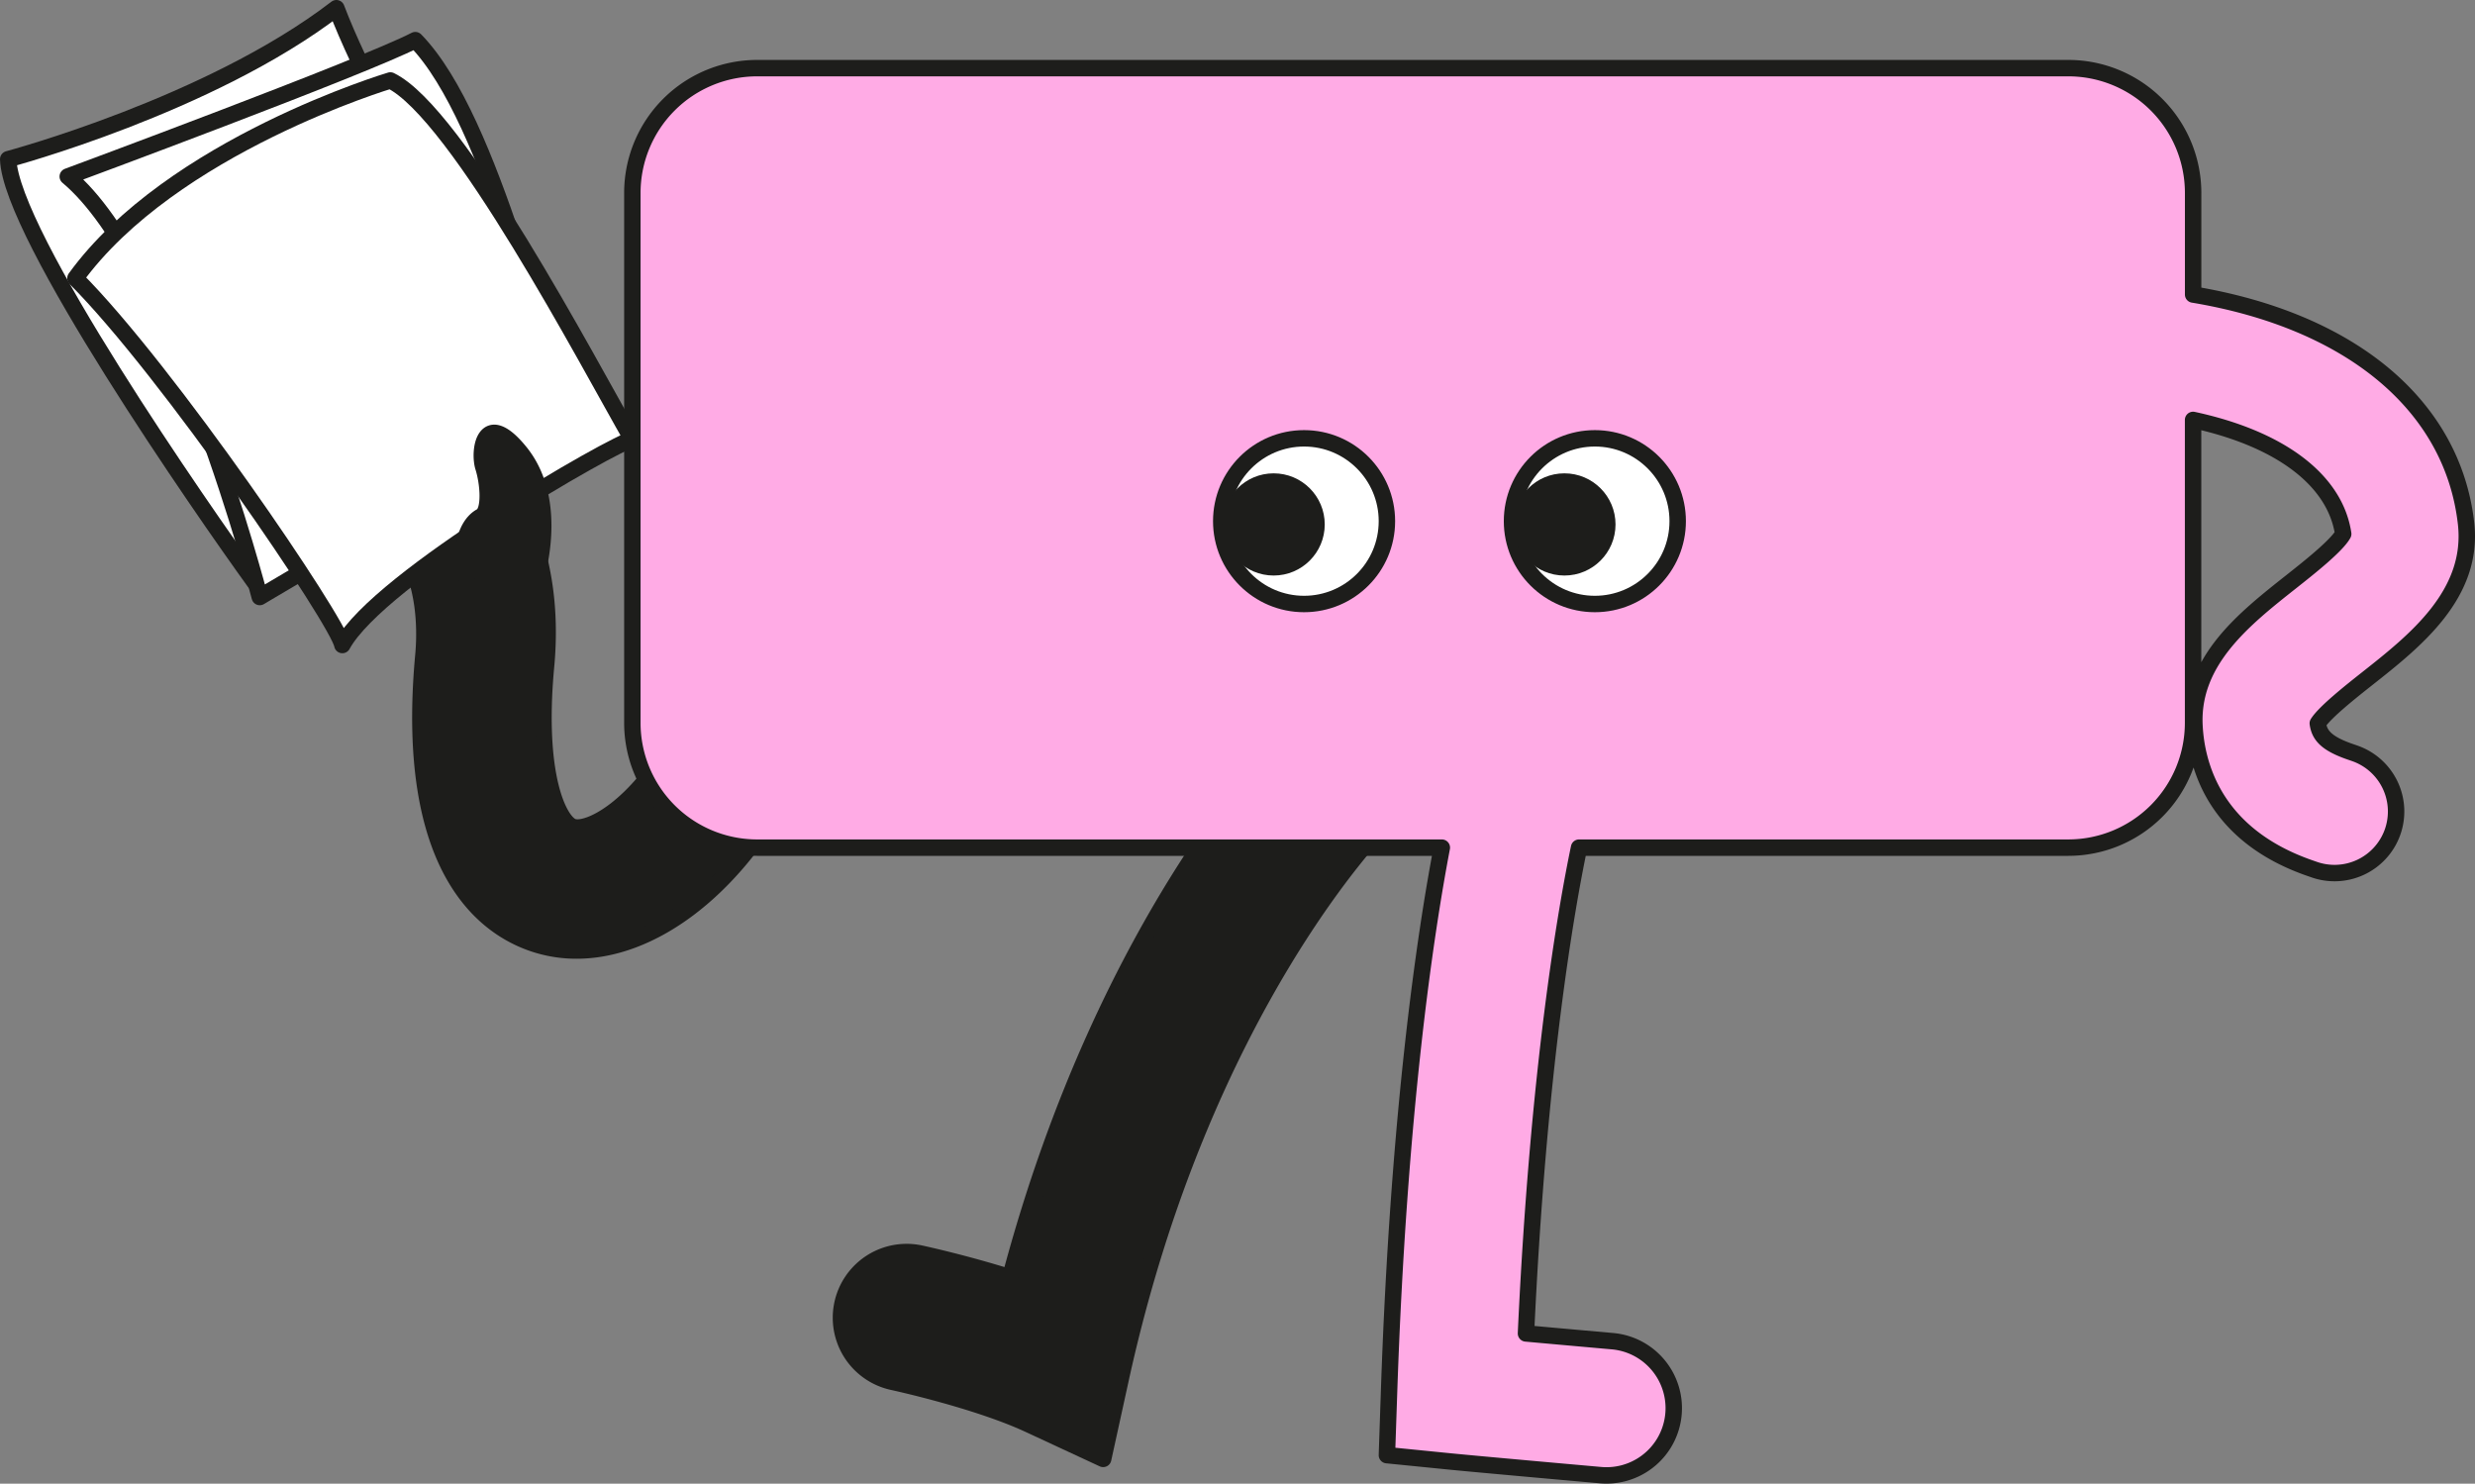 <svg xmlns="http://www.w3.org/2000/svg" width="106.352mm" height="63.754mm" viewBox="0 0 301.472 180.721">
  <rect x="0" y="0" width="301.472" height="180.721" fill="#808080" stroke="none"/>
  <g>
    <path d="M70.231,115.782a16.4,16.4,0,0,1-4.815-.713c-6.195-1.9-16.233-8.982-13.856-35.128.5-5.167-.345-11.741-4.223-14.843a7.5,7.5,0,1,1,9.37-11.713c7.377,5.9,10.944,16.093,9.787,27.963-1.226,13.487,1.7,18.884,3.313,19.377,1.86.582,7.652-2.247,12.654-11.328A7.5,7.5,0,0,1,95.6,96.634C88.992,108.632,79.278,115.782,70.231,115.782Z" fill="#1d1d1b" stroke="#1d1d1b" stroke-linecap="round" stroke-linejoin="round" stroke-width="2"/>
    <path d="M134.375,177.705l-9.047-4.2c-6.383-2.964-16.47-5.152-16.571-5.173a8,8,0,0,1,3.356-15.645c.315.068,5.286,1.143,10.933,2.915,11.822-44.488,33.548-65.9,34.525-66.842a8,8,0,0,1,11.139,11.485c-.389.386-22.261,22.394-32.2,67.717Z" fill="#1d1d1b" stroke="#1d1d1b" stroke-linecap="round" stroke-linejoin="round" stroke-width="2"/>
    <path d="M288.368,82.645c5.789-4.573,12.994-10.265,12.013-18.9-1.629-14.343-14-24.661-33.243-27.869V23.5a15.206,15.206,0,0,0-15.2-15.2H92.225a15.2,15.2,0,0,0-15.2,15.2V88.049a15.2,15.2,0,0,0,15.2,15.2h83.4c-2,10.476-5.27,32.2-6.43,66.334l-.26,7.665,7.632.763c3.7.37,17.8,1.619,18.394,1.673q.369.032.732.032a8.191,8.191,0,0,0,.714-16.35c-.089-.008-5.5-.488-10.532-.943,1.5-32.515,4.958-51.966,6.465-59.174h59.592a15.206,15.206,0,0,0,15.2-15.2V51.15c10.588,2.28,17.3,7.311,18.286,13.885-.779,1.436-4.243,4.172-6.355,5.84-5.69,4.5-12.138,9.589-11.763,17.47.228,4.793,2.383,13.436,14.255,17.465l.205.07a7.5,7.5,0,1,0,5.153-14.087c-.143-.052-.323-.115-.537-.187-3.018-1.024-3.859-2.054-4.052-3.5C283.173,86.75,286.394,84.205,288.368,82.645Z" fill="#ffabe5" stroke="#1d1d1b" stroke-linecap="round" stroke-linejoin="round" stroke-width="2"/>
    <path d="M1,19.39S25.56,12.841,40.974,1C46.6,15.849,65.983,47.417,68.35,49c-9.29.689-36.347,20.31-37.329,21.92C24.7,62.168,1.262,28.488,1,19.39Z" fill="#fff" stroke="#1d1d1b" stroke-linecap="round" stroke-linejoin="round" stroke-width="2"/>
    <path d="M8.251,21.5S44.273,8.163,50.589,4.888c9.59,9.819,15.549,39.438,19.938,46.853C53.4,59.623,31.642,72.722,31.642,72.722S21.116,32.255,8.251,21.5Z" fill="#fff" stroke="#1d1d1b" stroke-linecap="round" stroke-linejoin="round" stroke-width="2"/>
    <path d="M47.548,9.8S20.882,17.753,9.187,33.893C20.414,45.12,41.232,75.762,41.7,78.569c4.445-8.187,33.449-24.794,35.321-25.028C71.641,44.185,55.735,13.776,47.548,9.8Z" fill="#fff" stroke="#1d1d1b" stroke-linecap="round" stroke-linejoin="round" stroke-width="2"/>
    <path d="M58.761,73.429a4.035,4.035,0,0,0,6.278-2.146c1.561-5.182,1.938-11.737-1.7-16.22-4.337-5.34-5.08-.136-4.461,1.847s.859,5.2-.19,5.948C55.768,64.3,55.505,70.883,58.761,73.429Z" fill="#1d1d1b" stroke="#1d1d1b" stroke-linecap="round" stroke-linejoin="round" stroke-width="2"/>
    <g>
      <g>
        <circle cx="194.264" cy="63.482" r="10.09" fill="#fff" stroke="#1d1d1b" stroke-linecap="round" stroke-linejoin="round" stroke-width="2"/>
        <circle cx="190.557" cy="63.88" r="6.224" fill="#1d1d1b"/>
      </g>
      <g>
        <circle cx="158.845" cy="63.482" r="10.09" fill="#fff" stroke="#1d1d1b" stroke-linecap="round" stroke-linejoin="round" stroke-width="2"/>
        <circle cx="155.139" cy="63.88" r="6.224" fill="#1d1d1b"/>
      </g>
    </g>
  </g>
</svg>

